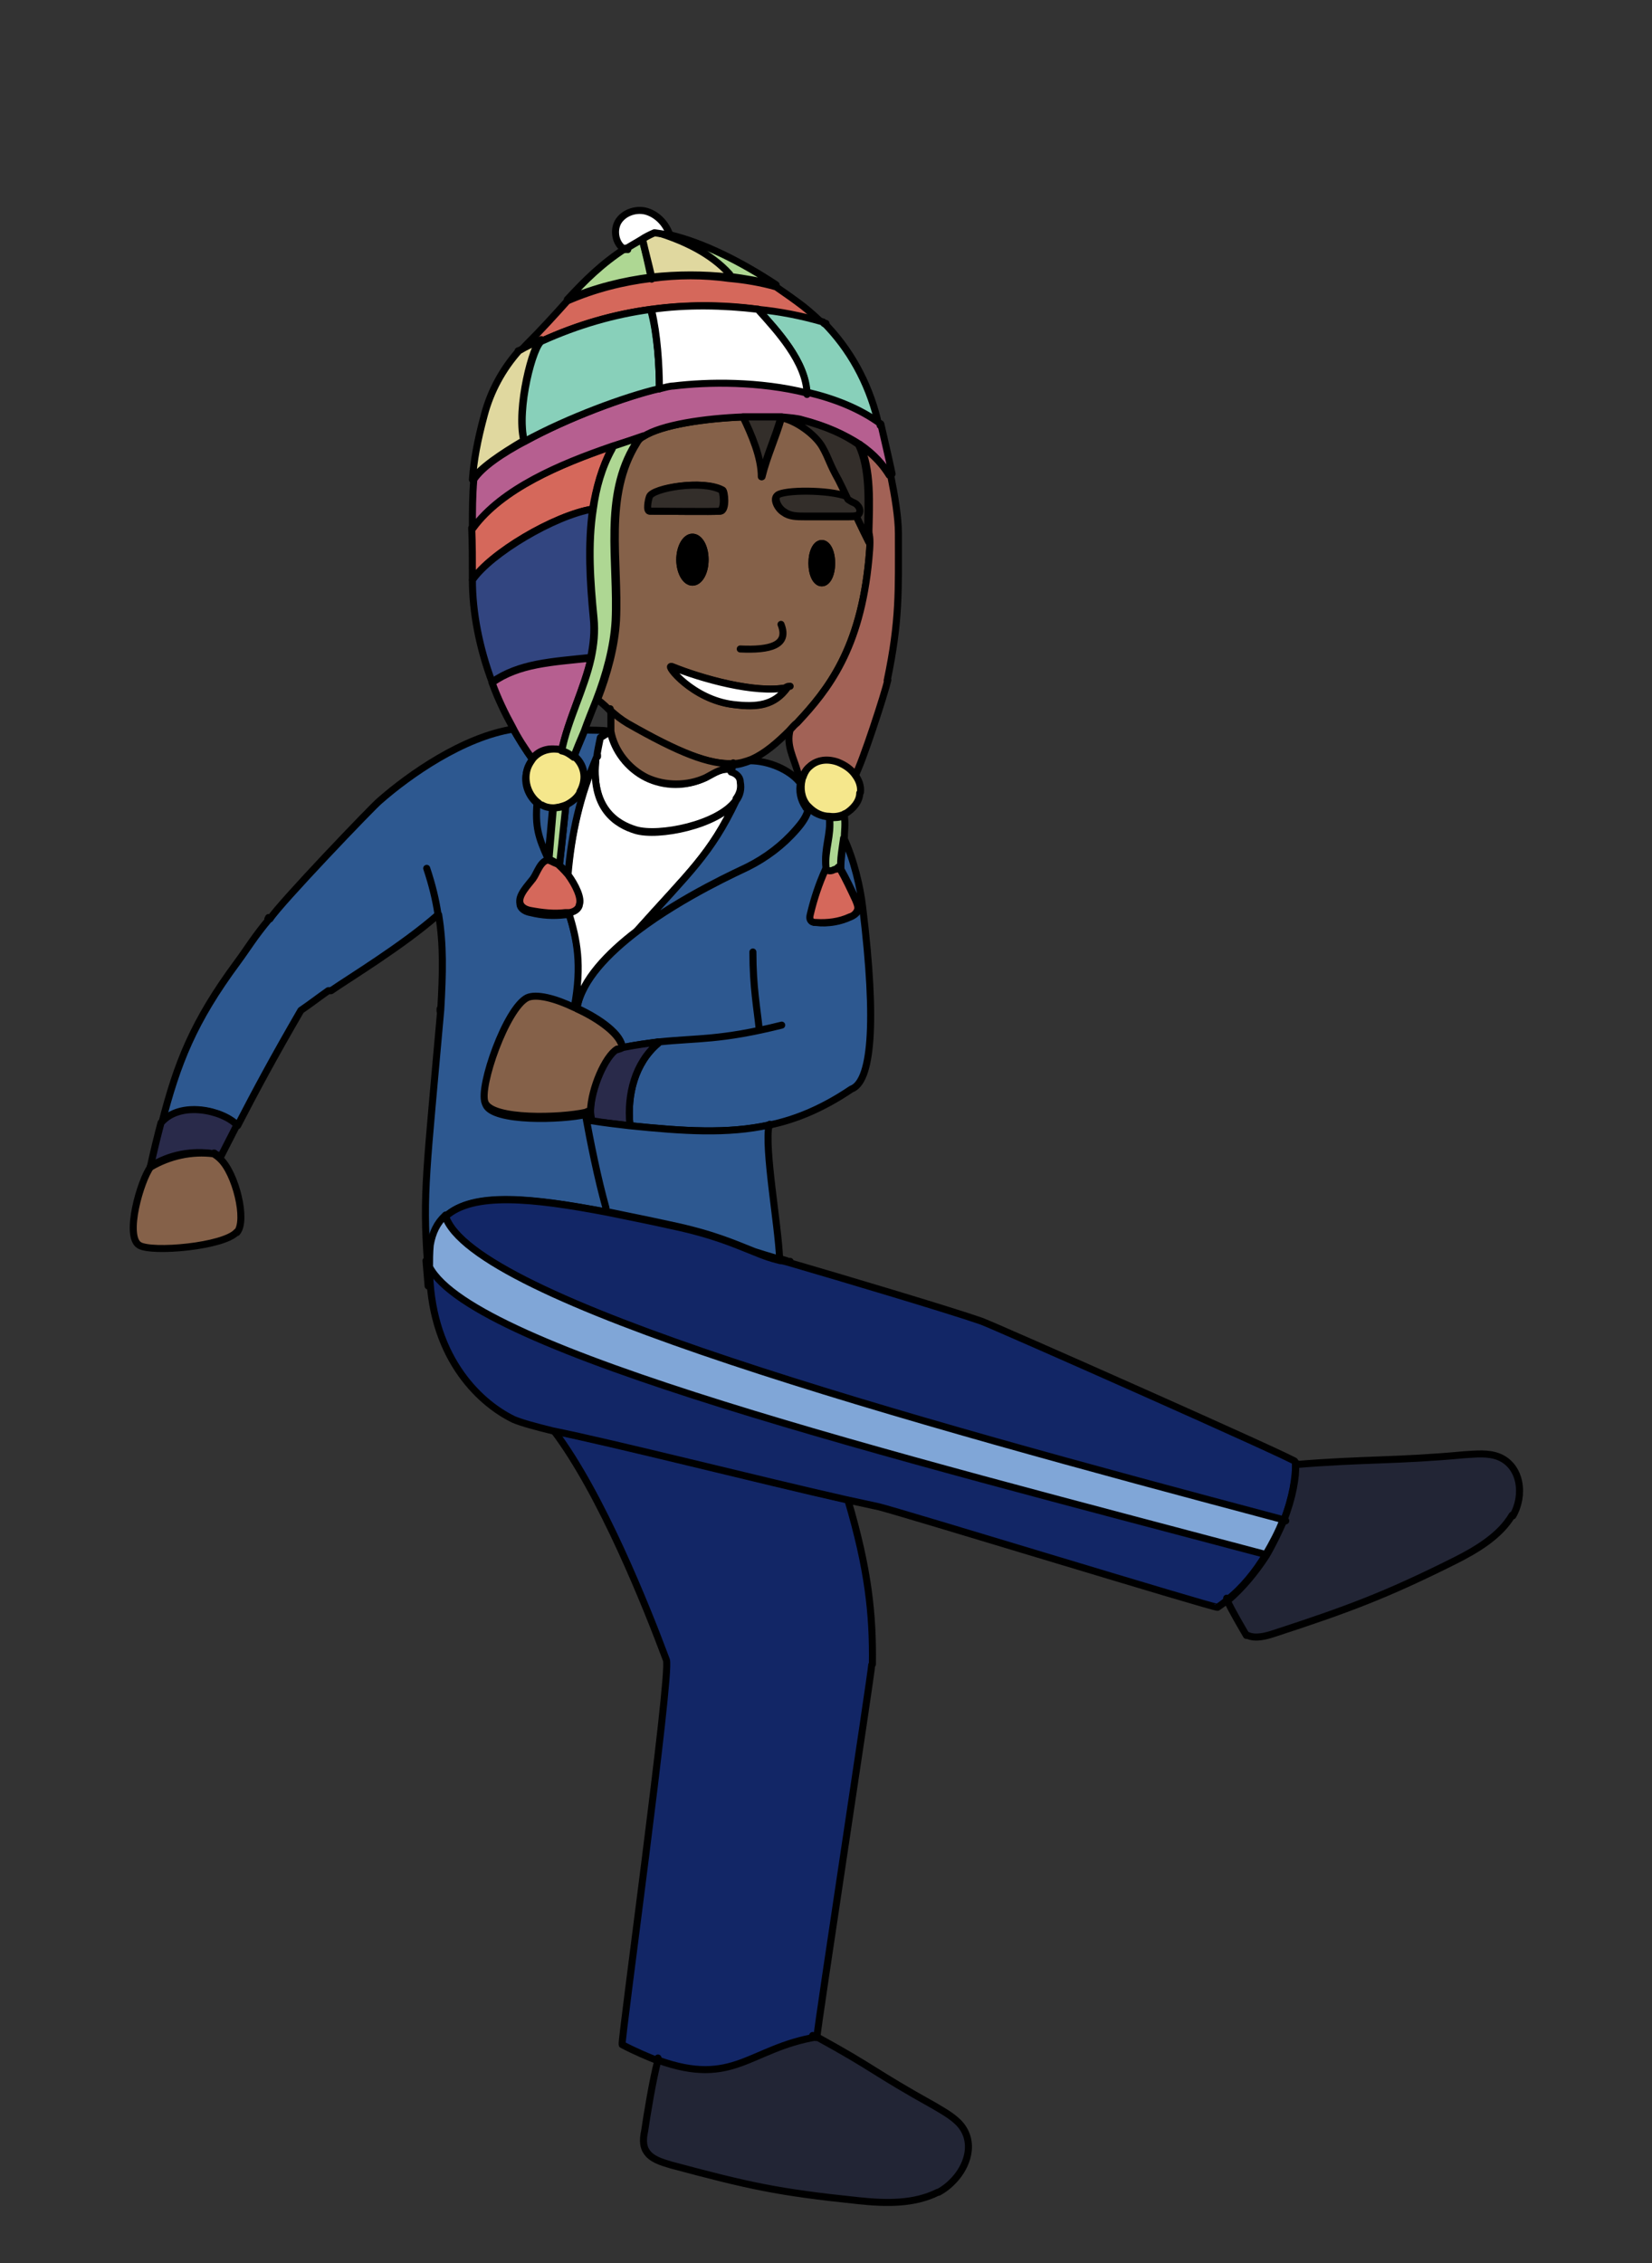 <?xml version="1.0" encoding="UTF-8"?><svg id="latinAmerica" xmlns="http://www.w3.org/2000/svg" width="235" height="321.9" viewBox="0 0 235 321.9"><rect x="0" y="0" width="235" height="321.9" fill="#333333" stroke="none"/><defs><style>.cls-1{fill:#292a4a;}.cls-1,.cls-2,.cls-3,.cls-4,.cls-5,.cls-6,.cls-7,.cls-8,.cls-9,.cls-10,.cls-11,.cls-12,.cls-13,.cls-14,.cls-15,.cls-16,.cls-17,.cls-18{stroke:#000;stroke-linecap:round;stroke-linejoin:round;}.cls-2{fill:#2d5890;}.cls-3{fill:#d5685b;}.cls-4{fill:#aed793;}.cls-5{fill:#e0d89f;}.cls-6{fill:#222535;}.cls-7{fill:#122666;}.cls-8{fill:#88d0ba;}.cls-9{fill:#332e2a;}.cls-10{fill:#324580;}.cls-11{fill:#a26256;}.cls-12{fill:#b65f90;}.cls-13{fill:#856149;}.cls-14{fill:#80a6d7;}.cls-15{fill:#fff;}.cls-16{fill:#f5e78c;}.cls-17{fill:none;}</style></defs><path class="cls-13" d="M123.6,75.7c0,.5,0,.9,0,1.4-.4-.8-1.1-2.2-1.8-3.7-.3.1-.7.1-1,.1-2.1,0-4.3,0-6.4,0-1,0-2.1,0-2.9-.6-.9-.5-1.7-2.1-.8-2.5,1.6-.7,8-.6,10.1.5-.5-1.1-1-2.1-1.3-2.7-1.4-2.5-1.3-2.9-2.3-4.7-1-1.8-3.9-3.9-6-4.2-.8,2.9-2.1,5.6-2.8,8.5,0-2.8-1.4-6-2.6-8.5h0c-5.4.2-11.6,1.1-14.2,2.7-.5.3-.8.6-1,1-4.7,7.5-2.5,16.8-2.9,25.2-.2,3.7-1.3,7.7-2.7,11.3h0c.8.6,1.3,1.1,1.8,1.6.8.7,1.4,1.2,2.4,1.8,7.2,4.1,11.6,5.9,15.1,5.7h0c.9,0,1.8-.3,2.6-.6,1.8-.8,3.5-2.2,5.5-4.2.3-.3.6-.7,1-1,4.4-4.7,9-10.5,10.2-23.3.2-2.1.2-3,0-3.7ZM92.6,70.6c.5-1.2,7.5-2.4,10.2-.9.3.1.6,2.9-.3,3-.9.1-8.5,0-10,0-.5,0-.2-1.6,0-2.1ZM100.3,79.6c0,1.8-.8,3.2-1.8,3.2s-1.8-1.5-1.8-3.2.8-3.2,1.8-3.2,1.8,1.4,1.8,3.2ZM104.4,100.2c-5.8-.7-9.7-5.7-8.8-5.4,4.2,1.7,11.9,3.9,16.4,3h0c-1.8,2.5-4.2,2.9-7.6,2.4ZM116.9,82.9c-.8,0-1.4-1.2-1.4-2.8s.6-2.8,1.4-2.8,1.4,1.2,1.4,2.8-.6,2.8-1.4,2.8Z"/><path class="cls-2" d="M86.4,171.9v.5c-10.6-2-19.1-3-23,.6-1.1,1-1.9,2.4-2.1,4.2-.1,1.1-.1,2.1-.1,3.1-.2-.3-.3-.6-.4-.9h0c-.7-9.7-.1-13.1,1.9-35.8h0c.3-5.3.4-9.2-.3-13.5h-.1c-5,4.4-12.6,9-15.2,10.8h-.4c-1.7,1.2-2.3,1.7-3.9,2.8-4,6.9-6.3,11.2-9,16.4-2-2.1-8.1-3.6-10.8-.3h0c2.2-8.6,4.5-14.5,10.8-23,1.4-1.9,2.4-3.6,4.5-6.1h.1c1.4-2.2,14.8-16.2,15.6-16.8,4.2-3.7,11.9-9.1,19-10.2h0c.9,1.5,1.8,3,2.8,4.4-.3.3-.5.7-.7,1.2-.8,1.8,0,4,1.5,5.1h0c-.3,3.5.3,5,1.5,7.9h0c0,.1,0,.2,0,.3-1.1,0-1.6,1.9-2.3,2.7-.6.8-2.1,2.4-1.8,3.5.2.6.9.9,1.5,1,1.6.4,3.2.5,4.9.3,0,0,.2,0,.3,0h.3c1.2,3.9,1.9,7.4.8,13.3h0c-2.7-1.1-5.4-1.8-6.7-1.2-3.1,1.4-7,12.6-6,14.9,1,2.5,10.8,2.2,14.3,1.4.8,4.4,1.9,9.4,3.1,13.7Z"/><path class="cls-2" d="M121.1,154.9c-4,2.7-7.8,4.3-11.6,5.1h0c-6,1.3-12.1.9-19.9.1v-.2c-.4-4.2.7-8.7,4-11.5v-.2c-1.5.2-3.1.4-5.1.8h0c0-1.8-3.1-4.1-6.4-5.6v-.2c.8-3.9,4.4-7.6,8.6-10.8,6.6-5,14.7-8.6,15.7-9.1,2.6-1.3,5-3.1,6.9-5.3.8-.9,1.5-1.9,1.8-3.1h0c.7.8,1.8,1.2,2.9,1.3.2,2.5-.8,4.5-.5,7,0,.2,0,.4.2.5h-.2c-.9,2-1.6,4.1-2.1,6.2,0,.4-.2.8.1,1.1.2.2.4.2.7.2,1.6.2,3.3-.1,4.8-.8.4-.2.8-.4,1-.8.2-.5,0-1.1-.2-1.6-.7-1.5-1.4-3-2.2-4.4,0,0,0,0,0,0,0-1.6.3-3,.4-4.5,1.5,3.2,2.4,7.2,2.7,9.8,2.1,17.1,1.2,25-1.6,26Z"/><path class="cls-17" d="M83.2,103.9h0"/><path class="cls-17" d="M38.2,130.5c0,.1-.1.2-.1.2"/><path class="cls-1" d="M33.7,160c-.7,1.4-1.5,2.9-2.3,4.5h-.1c-.3-.2-.6-.4-.9-.4h0c-3.1-.5-6.3.1-9,1.8.5-2.3,1-4.3,1.5-6.2h0c2.7-3.2,8.8-1.8,10.8.3Z"/><path class="cls-13" d="M33.7,175.2c-1.8,2.1-12.2,3-13.9,1.9-2.1-1.3.2-9.2,1.6-11.1,0,0,0,0,0,0,2.7-1.6,5.9-2.3,9-1.9h0c.3.2.6.4.9.7,2.2,2,3.9,8.8,2.4,10.5Z"/><path class="cls-17" d="M119.9,119s0,0,0,.1h0"/><path class="cls-17" d="M107.1,135.4c0,5,.6,8,.9,11"/><path class="cls-17" d="M111.2,145.8c-8.8,2.2-11.9,1.8-17.6,2.4"/><path class="cls-17" d="M60.9,182.9c-.1-1.3-.2-2.5-.3-3.6"/><path class="cls-1" d="M89.6,159.9v.2c-1.7-.2-3.5-.4-5.3-.6h-.1c-.1-.6-.2-1.1-.2-1.6,0-3.2,2.1-7.8,3.8-8.8h0s0,0,0,0c.2,0,.5,0,.7-.1,2-.4,3.6-.6,5.1-.8v.2c-3.3,2.8-4.4,7.3-4,11.5Z"/><path class="cls-2" d="M110.9,179.1c-1.7-.5-3-.9-3.6-1.1-2.8-1.1-5.8-2.5-12-3.8-3.2-.7-6.2-1.3-9.1-1.9v-.5c-1.2-4.3-2.2-9.3-3-13.7.2,0,.4-.1.6-.2h.1c0,.5,0,1,.2,1.5h.1c1.8.3,3.6.5,5.3.7,7.8.8,14,1.2,19.9-.1-.7,3.3,1.3,14.1,1.5,19Z"/><path class="cls-17" d="M110.9,179.1h0"/><path class="cls-17" d="M109.5,159.9c0,0,0,.1,0,.2"/><path class="cls-17" d="M62.6,143.5c0,0,0,.2,0,.3"/><path class="cls-17" d="M62.3,130c-.3-2-.8-4.1-1.6-6.5"/><path class="cls-7" d="M182.5,216.2c-54.3-14.4-115.3-31.3-119.1-43.2,3.9-3.5,12.4-2.6,22.9-.6,2.9.6,6,1.2,9.1,1.9,6.2,1.3,9.2,2.7,12,3.8,1.2.5,2.3.9,3.6,1.2.3,0,.6.1,1,.2h0c7.9,2.3,23,6.8,27.6,8.4,1.7.6,44.6,19.6,44.7,20,0,.1,0,.2,0,.4,0,1.7-.4,4.7-1.7,8Z"/><path class="cls-17" d="M111.9,179.3c-.3-.1-.7-.2-1-.3"/><path class="cls-7" d="M124,236.8c0,1-7.8,51.9-7.8,53,0,0,0,0,0,0-9.6,1.6-11.8,7.2-22.6,3.3-1.5-.6-3.2-1.3-5.1-2.3-.2-.5,7-52.7,6.3-54.7-2.8-7.5-9.2-23.6-16-32.6,8.6,1.7,29.9,7.1,41.8,9.8,2.9,9.8,3.6,16.2,3.5,23.4Z"/><path class="cls-7" d="M180,221.2c-1.4,2.3-3.2,4.6-5.5,6.4-.4.4-.9.7-1.3,1-.2.2-45.6-13.7-48.2-14.3-1.3-.3-2.8-.6-4.6-1-12-2.7-33.3-8.1-41.8-9.8-2.4-.6-4.3-1.1-5.5-1.6-5.2-2.5-12-9.3-12-21.8,6.3,11.9,65.5,26.7,118.6,40.8l.3.2Z"/><path class="cls-6" d="M215.1,215.5c-1.7,2.9-5,4.9-8.2,6.5-9.8,4.9-15.2,6.9-25.6,10.3-1.2.4-2.7.8-3.8.3h-.2c-.7-1.2-2-3.4-2.7-4.9,2.2-1.9,4-4.1,5.5-6.4,1-1.7,1.8-3.4,2.5-5,1.3-3.3,1.8-6.3,1.7-8,9.6-.8,14.4-.5,24-1.4,1.7-.1,3.4-.3,4.9.3,3.2,1.3,3.7,5.5,2,8.4Z"/><path class="cls-17" d="M184.3,208.1h0"/><path class="cls-17" d="M174.6,227.6c0-.1,0-.2-.1-.3"/><path class="cls-17" d="M112.4,179.4c-.2,0-.3,0-.5,0"/><path class="cls-17" d="M85.4,104.5c0,.1,0,.2,0,.4"/><path class="cls-17" d="M87.8,149.2s0,0,0,0"/><path class="cls-17" d="M83.3,158.1s0,0,0-.1"/><path class="cls-2" d="M78.6,114.8v.2c-.2,2.3-.4,4.7-.7,7-1.3-2.9-1.8-4.4-1.5-7.9h0c.2,0,.4.2.5.3.5.2,1,.4,1.6.4Z"/><path class="cls-17" d="M78,122.2c0,0,0-.1,0-.2"/><path class="cls-17" d="M105,113.3c0,.2-.2.3-.2.5"/><path class="cls-15" d="M104.7,113.8s0,0,0,0c-2.5,3.5-11,5.2-14.3,4.2-2.6-.8-6.5-3-5.6-10.4,0,0,0,0,0,0,0-.8.2-1.8.5-2.7h0c.4-.2.8-.5,1.2-.7,0,0,.2-.1.3-.2,0,0,0,0,0,0,.6,2.8,2.5,5.3,5.1,6.6,2.6,1.3,5.8,1.3,8.4,0,1-.5,1.9-1.1,3-1.2.2,0,.5,0,.7.1.7.2,1.3.8,1.3,1.4,0,0,0,0,0,0h0c.2,1,0,1.9-.6,2.7Z"/><path class="cls-13" d="M87.8,149.2s0,0,0,0h0c-1.7,1-3.7,5.6-3.8,8.8h-.1c-.2,0-.4.1-.6.2-3.5.8-13.3,1.1-14.3-1.4-.9-2.2,3-13.4,6-14.9,1.3-.6,4,.1,6.7,1.4.1,0,.2.1.4.2,3.3,1.5,6.3,3.8,6.4,5.5h0c-.2.2-.5.2-.7.3Z"/><path class="cls-15" d="M90.6,132.4h0c-4.2,3.2-7.8,7-8.5,10.8v.2c-.2,0-.3-.1-.4-.2h0c1.1-6,.4-9.5-.8-13.4h-.3c0,0,.2,0,.3,0,.6-.1,1.2-.4,1.4-1,.4-.9-.5-2.8-1.6-4.3.6-5.9,1.7-11.2,4.1-16.8-.9,7.4,3,9.6,5.6,10.4,3.2,1,11.7-.7,14.3-4.2-3.6,7.7-6.7,10.2-14.1,18.5Z"/><path class="cls-17" d="M21.4,165.9s0,0,0,0"/><path class="cls-17" d="M30.5,164s0,0-.1,0"/><path class="cls-6" d="M133.4,311.8c-3.4,1.7-7.4,1.6-11.2,1.2-11.6-1.2-15.6-2.1-26.8-5.1-1.3-.4-2.8-.8-3.5-2-.5-.8-.4-1.9-.2-2.8.3-2.1,1.2-7.6,1.9-10.1,10.8,3.9,13-1.7,22.6-3.3,8.4,4.6,7.9,4.9,16.7,9.8,1.5.9,3.2,1.8,4.1,3.2,2,3.1-.2,7.3-3.5,9.1Z"/><path class="cls-17" d="M116.1,289.8l-.5-.3"/><path class="cls-17" d="M93.6,292.7c0,.1,0,.2-.1.4"/><path class="cls-17" d="M85,107.4c0,0,0,.1,0,.2"/><path class="cls-17" d="M33.8,160s0,0,0,0"/><path class="cls-17" d="M105.4,111.1c0,.1,0,.2,0,.3"/><path class="cls-17" d="M85.4,104.9c0,0-.1,0-.2.1"/><path class="cls-17" d="M123.6,75.7c-.1-.9-.3-1.6-.2-4.1"/><path class="cls-9" d="M122.2,73.1c0,.1-.2.2-.3.2-.3.1-.7.1-1,.1-2.1,0-4.3,0-6.4,0-1,0-2.1,0-2.9-.6-.9-.5-1.7-2.1-.8-2.5,1.6-.7,8-.6,10.1.5,0,0,.2,0,.3.2.4.3.7.3,1.1.7.3.4.5,1,.1,1.3Z"/><path class="cls-17" d="M111.1,88.8c1.2,3-1.6,3.7-5.8,3.5"/><path class="cls-17" d="M112.4,97.6c-.2,0-.3,0-.5.1"/><path class="cls-2" d="M86.6,104.2c-.4.2-.8.5-1.2.7h0c-.2,1-.4,1.9-.5,2.7,0,0,0,0,0,0-2.4,5.6-3.6,10.9-4.1,16.8-.5-.7-1.1-1.3-1.7-1.7.2,0,.3.1.5.1.3-2.5.6-5.6.9-8.4h0c.9-.4,1.6-1,2-1.9,1.1-2.1.5-3.9-.8-5,.4-1.1,1-2.4,1.5-3.7.8.1,2.6,0,3.3.2h0Z"/><path class="cls-17" d="M81.6,107.6c0,0,0,0,0,.1"/><path class="cls-4" d="M92.7,39.4c-4,.5-8.1,1.5-12,3.2,2.5-2.7,4.9-5.1,8.3-7.3.7-.5,1.5-.9,2.3-1.4h0c.5,1.8.9,3.6,1.3,5.5Z"/><path class="cls-3" d="M87,63.8c-1.4,2.7-2.2,5.6-2.7,8.6h0c-5.5.9-14.6,6.3-17.1,10.1,0-2.9,0-5.2-.1-7.4h.1c4.1-5.6,12.5-9.1,19.7-11.6v.3Z"/><path class="cls-10" d="M84.1,93.5c-5.7.6-10.2.8-14.1,3.5-1.8-4.8-2.8-9.9-2.8-14.5,2.6-3.8,11.7-9.2,17.1-10.1h0c-.7,5-.4,10.4.1,15.5.2,1.9,0,3.8-.4,5.7Z"/><path class="cls-12" d="M84.1,93.5c-1,4.4-3.2,8.7-4.2,13.2-1.5-.4-3.1-.2-4.2,1.2-1-1.4-2-2.9-2.8-4.5-1.1-2-2.1-4.1-2.9-6.3,3.8-2.7,8.4-2.9,14.1-3.5Z"/><path class="cls-17" d="M75.8,108s0,0-.1-.1"/><path class="cls-4" d="M103.7,39.3v-.3c-2.7-3-6.6-4.8-10.5-6,.7,0,1.4.2,2.1.4,4.7,1.1,10.1,3.8,15.1,7.1-2.2-.5-4.4-.9-6.7-1.2Z"/><path class="cls-3" d="M107.9,44h0c-5.1-.7-10.3-.7-15.3,0-5.3.7-10.5,2.2-15.5,4.5-1.1.5-2.1,1-3.2,1.6.3-.3.6-.7.9-1,2.3-2.3,4.2-4.4,5.9-6.3,3.9-1.7,7.9-2.7,12-3.2,3.7-.5,7.4-.5,11,0,2.3.2,4.6.6,6.7,1.2h0c1.3.9,2.6,1.8,3.9,2.8,1,.8,2,1.7,2.9,2.6-3.1-.9-6.2-1.5-9.3-1.9Z"/><path class="cls-8" d="M125.1,60.4c-3-2.1-6.6-3.6-10.4-4.5,0-4.5-4.3-9-6.9-11.9h0c3.1.3,6.2.9,9.3,1.8h0c3.8,3.8,6.4,8.6,7.7,13.8,0,.2.1.5.2.7Z"/><path class="cls-11" d="M126.3,96.7c-.4,1.8-3.6,11.7-4.7,13.7,0,0,0,0,0,0-.6-.9-1.5-1.5-2.5-1.9-1.3-.5-2.8-.5-4,.6-.5.4-.8,1-1,1.6-.3-.2-.5-.4-.6-.8-.6-2.2-1.7-3.9-1.1-6.1.3-.3.6-.7,1-1,4.4-4.7,9-10.5,10.2-23.3.2-2.1.2-3,0-3.7h0c.1-4.1.4-9.1-1.3-12.5,2.1,1.4,3.4,3,4.2,4.3h.2c.6,3,1.1,6,1.1,8.3,0,8.2.2,12.3-1.6,20.9Z"/><path class="cls-17" d="M121.6,110.4s-.1,0-.2,0"/><path class="cls-12" d="M126.7,67.5h-.2c-.8-1.3-2.1-2.9-4.2-4.3h0c-2-1.3-4.7-2.6-8.2-3.5-.6-.2-1.7-.3-2.9-.4-1.5,0-3.5,0-5.5,0-5.4.2-11.6,1.1-14.2,2.8h0c-1.4.4-2.9.9-4.5,1.4-7.3,2.5-15.6,6-19.7,11.6h-.1c0-2.4,0-4.6.2-6.9h0c1.2-1.8,4-3.7,7.4-5.5,6.2-3.4,14.4-6.4,19.1-7.5.8-.2,1.4-.3,2-.4,5-.6,12.2-.6,19,1,3.8.9,7.4,2.3,10.4,4.5.5,2.2,1.1,4.7,1.6,7.1Z"/><path class="cls-17" d="M114.3,110.8c0,0-.1,0-.1-.1"/><path class="cls-9" d="M111.1,59.3h0c-.8,2.9-2.1,5.6-2.8,8.5,0-2.8-1.4-6-2.6-8.5h0c2,0,3.9,0,5.5,0Z"/><path class="cls-9" d="M123.6,75.7h0c0,.5,0,1,0,1.4-.4-.8-1.1-2.2-1.8-3.7.1,0,.2-.1.3-.2.4-.4.2-1-.1-1.3-.3-.4-.7-.4-1.1-.7,0,0-.2-.1-.3-.2-.5-1.1-1-2.1-1.3-2.7-1.4-2.5-1.3-2.9-2.3-4.7-1-1.8-3.9-3.9-6-4.2h0c1.3,0,2.3.2,2.9.3,3.6.9,6.2,2.1,8.2,3.5h0c1.7,3.4,1.4,8.4,1.3,12.5Z"/><path class="cls-17" d="M122.3,63.2h0"/><path class="cls-8" d="M93.7,55.3c-4.7,1.1-12.9,4.1-19.1,7.5h0c-1.2-4.6,1.3-13.9,2.5-14.3h0c5.1-2.3,10.3-3.8,15.5-4.5v.2c.9,3.3,1.2,7.7,1.2,11.1Z"/><path class="cls-15" d="M114.8,55.9c-6.8-1.7-14.1-1.6-19-1-.5,0-1.2.2-2,.4,0-3.4-.3-7.8-1.1-11.1v-.2c5-.7,10.1-.6,15.2,0h0s0,.1,0,.1c2.6,2.9,6.8,7.4,6.9,11.9Z"/><path class="cls-17" d="M125.2,60.5h0"/><path class="cls-17" d="M67.3,68.3s0,0,0,0"/><path class="cls-17" d="M84.2,93.5s0,0,0,0"/><path class="cls-17" d="M117.5,46c0,0-.2,0-.3,0"/><path class="cls-17" d="M73.9,49.9c0,0-.1,0-.2,0"/><path class="cls-5" d="M103.7,39.1v.3c-3.6-.4-7.3-.4-11,0-.4-1.8-.9-3.6-1.3-5.4h0c.6-.4,1.2-.7,1.9-1,3.9,1.2,7.8,3,10.5,6Z"/><path class="cls-17" d="M79.9,106.7c0,0,0,.1,0,.2"/><path class="cls-17" d="M92.7,39.7v-.2"/><path class="cls-17" d="M93.7,55.3h0"/><path class="cls-17" d="M114.8,56.1h0"/><path class="cls-5" d="M74.6,62.6h0c-3.4,2-6.2,3.9-7.4,5.6.2-2.7.7-5.5,1.7-9.2.9-3.4,2.6-6.5,4.9-9.1h0c1-.6,2.1-1.1,3.2-1.6h0c-1.2.5-3.6,9.8-2.5,14.3Z"/><path class="cls-16" d="M82.5,112.7c-.4.8-1.2,1.4-2,1.8-.6.2-1.2.4-1.8.4-.5,0-1.1-.1-1.6-.4-.2,0-.4-.2-.5-.3-1.5-1.1-2.2-3.3-1.5-5.1.2-.5.5-.9.7-1.2,1.1-1.3,2.8-1.6,4.2-1.2.6.2,1.2.5,1.7.9,1.3,1.1,1.9,3,.8,5Z"/><path class="cls-16" d="M122.3,112.8c0,1.2-1,2.3-2,2.9,0,0-.2,0-.2.1h0c-.7.3-1.4.4-2.1.3-1.1,0-2.1-.5-2.9-1.3,0,0-.2-.2-.3-.3-.8-1-1-2.4-.7-3.6,0-.1,0-.2.1-.3.2-.6.5-1.2,1-1.6,1.1-1,2.6-1.1,4-.6,1,.4,1.9,1,2.5,1.9.5.7.8,1.5.7,2.4Z"/><path class="cls-4" d="M80.5,114.5c-.3,2.7-.6,5.9-.9,8.4-.2,0-.3,0-.5-.1-.3-.2-.6-.4-.9-.4,0,0,0,0,0,0,0,0,0,0-.1,0,0,0,0,0,0,0h0c0,0,0-.2,0-.3h0c.2-2.3.4-4.7.6-7v-.2c.6,0,1.3-.1,1.9-.4h0Z"/><path class="cls-4" d="M120,119.2h0c-.2,1.5-.5,2.9-.4,4.5,0,0,0,0,0,0-.3-.1-.6,0-.9.1-.3.1-.8.2-1,0-.1-.1-.2-.3-.2-.5-.2-2.4.8-4.5.5-7,.7,0,1.5,0,2.1-.3h0c.2,1.2,0,2.3,0,3.3Z"/><path class="cls-3" d="M82.4,128.8c-.2.6-.8.9-1.4,1-.1,0-.2,0-.3,0-.1,0-.2,0-.3,0-1.6.2-3.3,0-4.9-.3-.6-.1-1.3-.4-1.5-1-.4-1.1,1.2-2.7,1.8-3.5.6-.8,1.1-2.7,2.3-2.7h0s0,0,0,0c0,0,0,0,.1,0s0,0,0,0c.3,0,.6.3.9.4.5.4,1.1,1,1.7,1.7,1.1,1.5,2,3.4,1.6,4.3Z"/><path class="cls-17" d="M79.1,122.8c-.3-.1-.6-.3-.9-.4.3,0,.6.2.9.4Z"/><path class="cls-3" d="M121.9,129.6c-.2.4-.6.7-1,.8-1.5.7-3.2.9-4.8.8-.2,0-.5,0-.7-.2-.3-.3-.2-.7-.1-1.1.5-2.1,1.2-4.2,2.1-6.2h.2c.2.2.7.2,1,0,.3-.1.7-.2.9-.1.8,1.4,1.5,2.9,2.2,4.4.2.5.5,1.1.2,1.6Z"/><path class="cls-17" d="M119.5,123.6c0-.1-.1-.2-.2-.3-.1,0-.2.2-.3.3"/><path class="cls-15" d="M95.3,33.3v.2c-.8-.2-1.5-.3-2.2-.4-.7.3-1.3.6-1.9,1-.8.5-1.6.9-2.3,1.4-1.3-.7-1.7-2.6-1-3.9.8-1.4,2.7-2,4.2-1.5,1.5.5,2.7,1.8,3.2,3.4Z"/><path class="cls-17" d="M89.3,35.5c-.1,0-.2-.1-.3-.2"/><path class="cls-17" d="M86.8,101.1v-.3"/><path class="cls-4" d="M91.4,62.1c-.5.3-.8.6-1,1-4.7,7.5-2.5,16.8-2.9,25.2-.2,3.7-1.3,7.7-2.7,11.3-.6,1.5-1.2,3-1.7,4.4-.6,1.4-1.1,2.6-1.5,3.7-.5-.4-1.1-.8-1.7-.9.9-4.5,3.2-8.7,4.2-13.2.4-1.9.6-3.7.4-5.7-.5-5.1-.9-10.4-.1-15.5.4-3,1.2-5.9,2.7-8.6v-.3c1.5-.5,3-1,4.4-1.5h0Z"/><path class="cls-15" d="M111.9,97.9c-1.8,2.4-4.2,2.7-7.6,2.3-5.8-.7-9.7-5.7-8.8-5.4,4.2,1.7,11.9,3.9,16.4,3h0Z"/><path class="cls-18" d="M118.3,80.1c0,1.6-.6,2.8-1.4,2.8s-1.4-1.2-1.4-2.8.6-2.8,1.4-2.8,1.4,1.2,1.4,2.8Z"/><path class="cls-18" d="M100.3,79.6c0,1.8-.8,3.2-1.8,3.2s-1.8-1.5-1.8-3.2.8-3.2,1.8-3.2,1.8,1.4,1.8,3.2Z"/><path class="cls-9" d="M102.4,72.7c-.9.1-8.5,0-10,0-.5,0-.2-1.6,0-2.1.5-1.2,7.5-2.4,10.2-.9.3.1.6,2.9-.3,3Z"/><path class="cls-2" d="M115,114.9h0c-.2,1.2-1,2.2-1.8,3.1-1.9,2.2-4.3,4-6.9,5.3-1,.5-9.1,4.1-15.7,9.1h0c7.5-8.4,10.5-10.9,14.1-18.5,0,0,0,0,0,0,.6-.8.8-1.7.6-2.7h0s0,0,0,0c0-.7-.6-1.2-1.3-1.4h0c0-.4,0-.7.1-1h0c.9,0,1.8-.3,2.6-.6h0c2.7,0,5.6,1.3,7,3h.2c-.3,1.3,0,2.6.7,3.6,0,.1.2.2.3.3Z"/><path class="cls-13" d="M104.2,108.6c0,.3,0,.6-.1.8h0c-.2,0-.5,0-.7,0-1.1,0-2,.7-3,1.2-2.6,1.2-5.8,1.2-8.4,0-2.6-1.3-4.6-3.8-5.1-6.6,0,0,0,0,0,0h0c0-1.1,0-2,0-2.9.8.7,1.4,1.2,2.4,1.8,7.2,4.1,11.6,5.9,15.1,5.7Z"/><path class="cls-17" d="M104.3,108.5c0,0,0,.1,0,.2"/><path class="cls-14" d="M182.5,216.2c-.6,1.6-1.5,3.3-2.5,5l-.3-.2c-53.1-14.1-112.3-28.9-118.6-40.8,0-1,0-2,.1-3.1.3-1.8,1-3.2,2.1-4.2,3.9,12,64.9,28.8,119.1,43.2Z"/><path class="cls-17" d="M182.9,216.3c-.1,0-.3,0-.4-.1"/><path class="cls-17" d="M63.4,172.9s0,0,0-.1"/></svg>